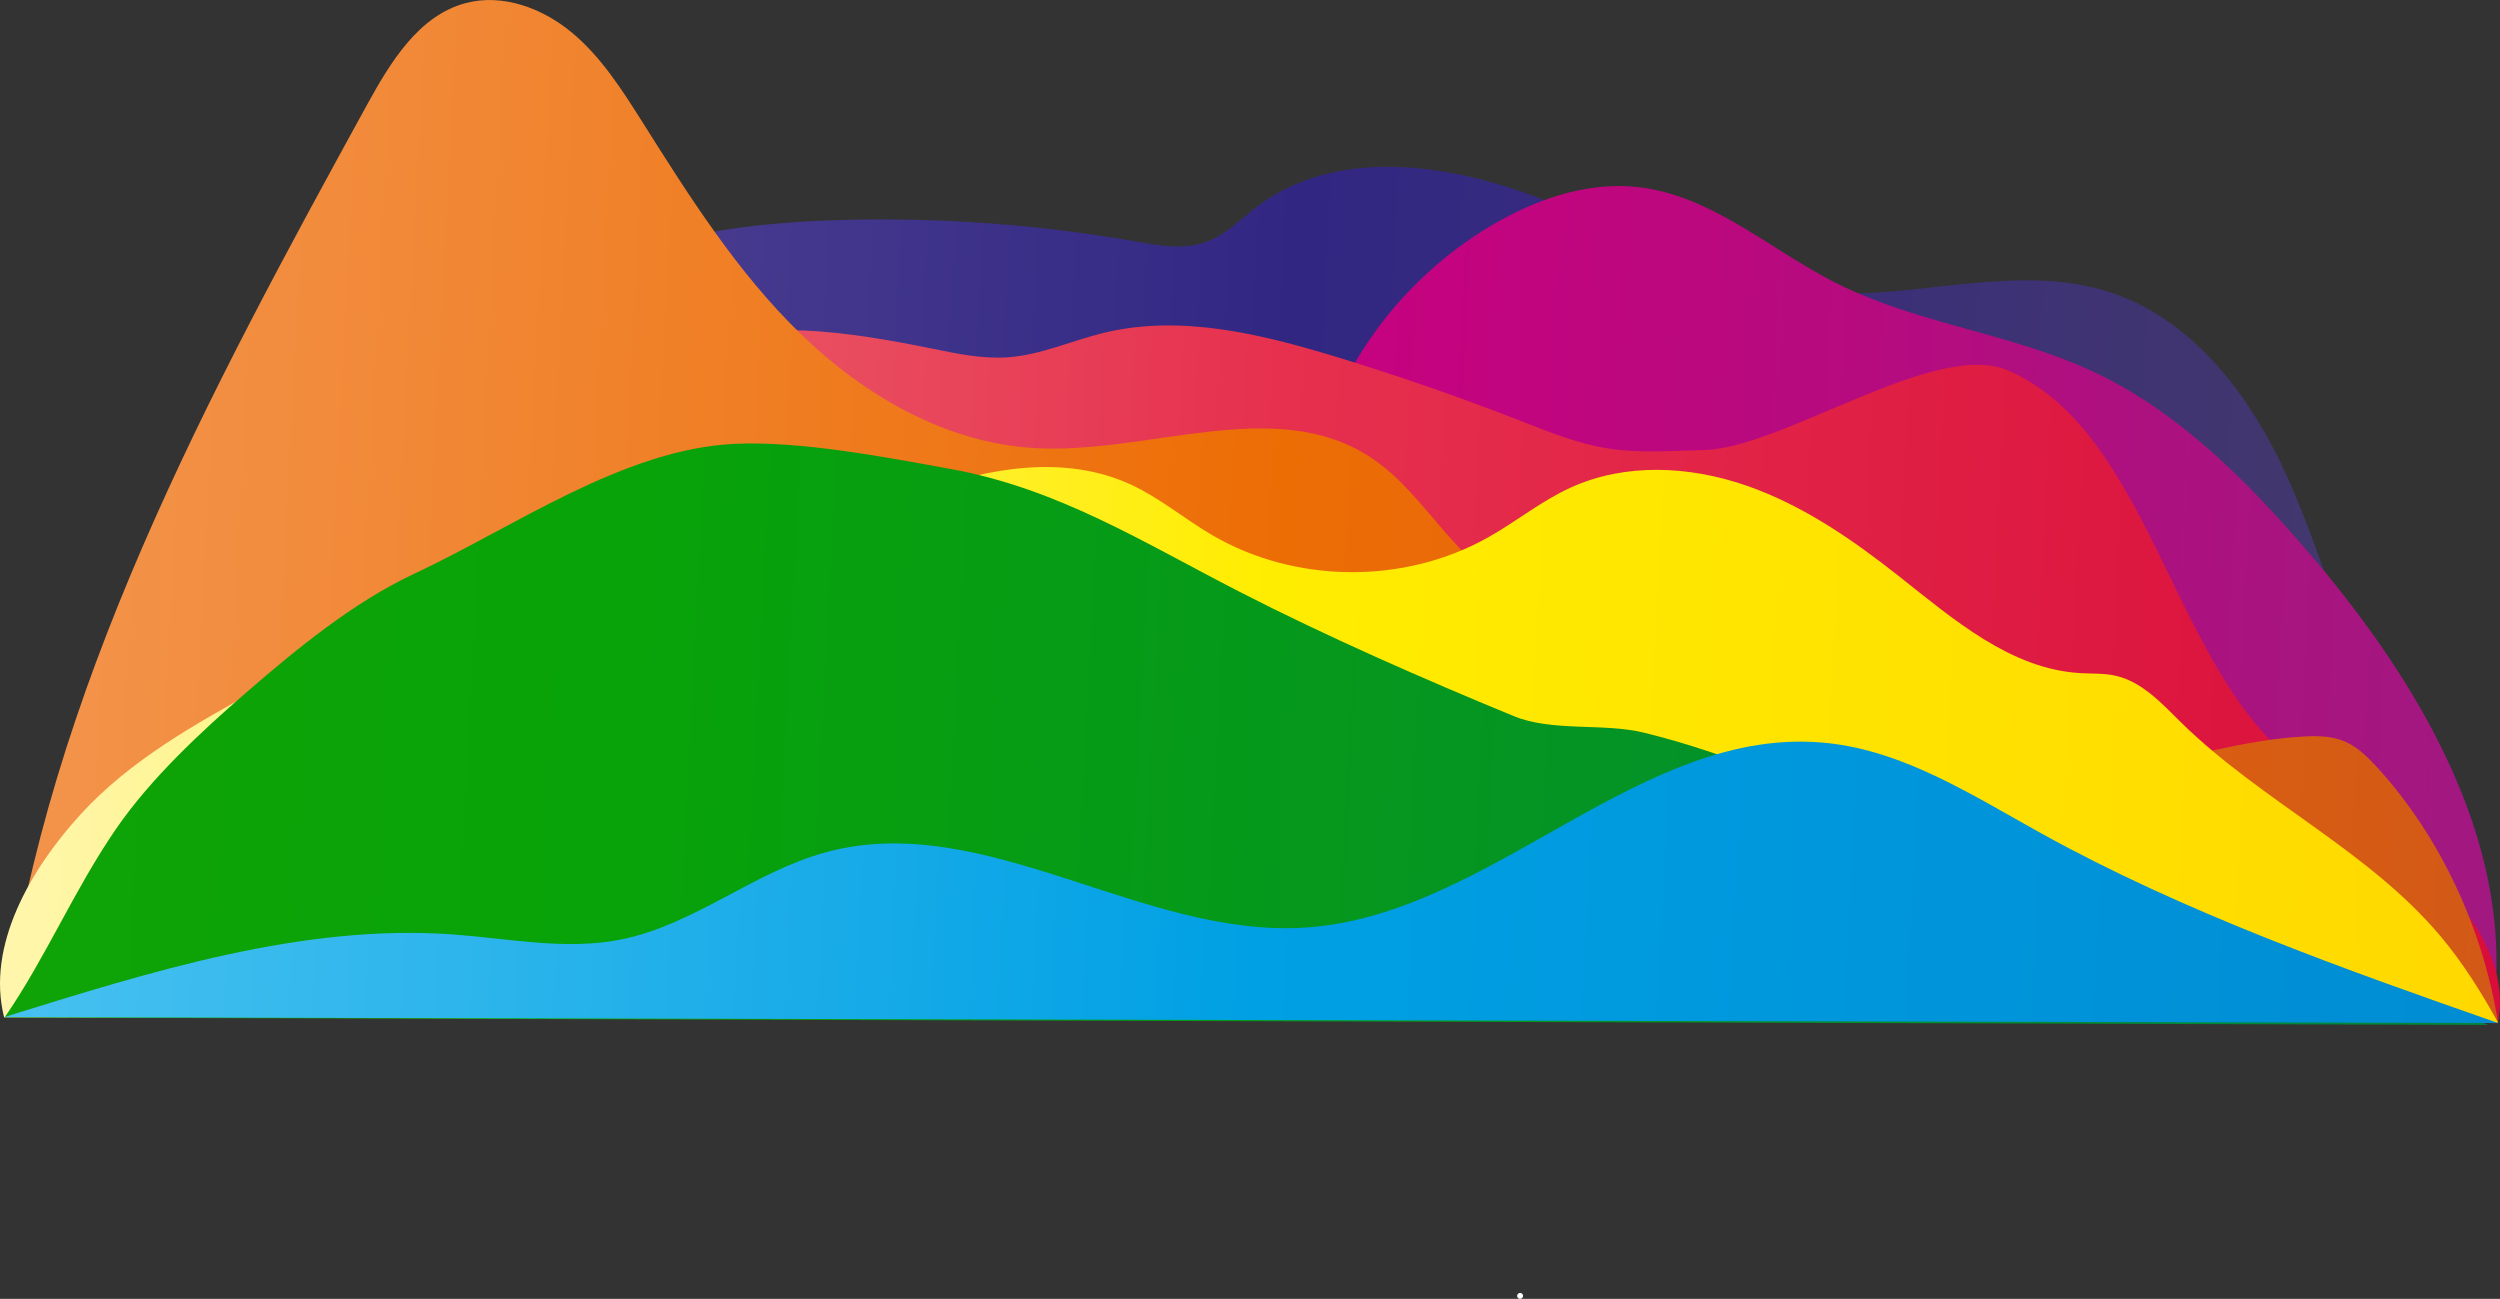 <svg xmlns="http://www.w3.org/2000/svg" xmlns:xlink="http://www.w3.org/1999/xlink" viewBox="0 0 1277.11 663.51"><rect x="0" y="0" width="1277.11" height="663.51" fill="#333333" stroke="none"/><defs><style>.cls-1{fill:url(#Indigoblau);}.cls-2{fill:url(#Magenta);}.cls-3{fill:url(#Rot);}.cls-4{fill:url(#Orange);}.cls-5{fill:url(#Gelb);}.cls-6{fill:#fff;}.cls-7{fill:url(#Unbenannter_Verlauf_15);}.cls-8{fill:url(#Blau);}</style><linearGradient id="Indigoblau" x1="63.46" y1="430.75" x2="1323.6" y2="430.75" gradientTransform="translate(23.63 -37.2) rotate(3)" gradientUnits="userSpaceOnUse"><stop offset="0" stop-color="#5e4f9c"/><stop offset="0.5" stop-color="#312783"/><stop offset="1" stop-color="#463a6a"/></linearGradient><linearGradient id="Magenta" x1="54.08" y1="433.7" x2="1324.7" y2="433.7" gradientTransform="translate(23.63 -37.2) rotate(3)" gradientUnits="userSpaceOnUse"><stop offset="0" stop-color="#d870a9"/><stop offset="0.5" stop-color="#c8007f"/><stop offset="1" stop-color="#a11880"/></linearGradient><linearGradient id="Rot" x1="54.4" y1="474.45" x2="1327.33" y2="474.45" gradientTransform="translate(23.63 -37.2) rotate(3)" gradientUnits="userSpaceOnUse"><stop offset="0" stop-color="#ef7e7c"/><stop offset="0.5" stop-color="#e6304e"/><stop offset="1" stop-color="#d90d3a"/></linearGradient><linearGradient id="Orange" x1="54.79" y1="401.34" x2="1326.81" y2="401.34" gradientTransform="translate(23.63 -37.2) rotate(3)" gradientUnits="userSpaceOnUse"><stop offset="0" stop-color="#f3944c"/><stop offset="0.5" stop-color="#ed6d05"/><stop offset="1" stop-color="#d25917"/></linearGradient><linearGradient id="Gelb" x1="51.32" y1="505.49" x2="1326.81" y2="505.49" gradientTransform="translate(23.63 -37.2) rotate(3)" gradientUnits="userSpaceOnUse"><stop offset="0" stop-color="#fff6ad"/><stop offset="0.5" stop-color="#ffed00"/><stop offset="1" stop-color="#ffd800"/></linearGradient><linearGradient id="Unbenannter_Verlauf_15" x1="54.66" y1="510.89" x2="1321.87" y2="510.89" gradientTransform="translate(23.63 -37.2) rotate(3)" gradientUnits="userSpaceOnUse"><stop offset="0" stop-color="#0fa307"/><stop offset="0.23" stop-color="#08a308"/><stop offset="1" stop-color="#00863e"/></linearGradient><linearGradient id="Blau" x1="54.4" y1="572.88" x2="1326.81" y2="572.88" gradientTransform="translate(23.63 -37.2) rotate(3)" gradientUnits="userSpaceOnUse"><stop offset="0" stop-color="#47c1f0"/><stop offset="0.5" stop-color="#00a0e4"/><stop offset="1" stop-color="#008cd3"/></linearGradient></defs><g id="schlecht"><path class="cls-1" d="M52.16,630.45A772.29,772.29,0,0,1,233.51,332.74c38.68-39.42,82.93-75.41,135.35-92.81,31.56-10.47,65.05-13.85,98.29-15A751.27,751.27,0,0,1,621,235.74c11.87,2.07,24.35,4.39,35.71.37,10.26-3.62,18.06-11.88,26.76-18.41,40-30,96.9-22,143.64-4.13s91.5,44.58,141.41,48.41c50.42,3.88,102.73-16,150.74-.1,40.09,13.28,68.64,49.33,86.92,87.41s28.62,79.53,46.41,117.83c25.4,54.7,66.85,107.39,61.16,167.43" transform="translate(-40.91 -112.41)"/></g><g id="aengstlich"><path class="cls-2" d="M42.93,632.1C41.74,615.56,53.42,600.28,67.8,592S99,580.94,115.24,577.81A817.61,817.61,0,0,0,377.85,478c7.66-4.55,15.47-9.31,24.24-10.86,8.13-1.43,16.46,0,24.62,1.25,96.44,14.46,206.76-10.41,262.34-90.53,19.8-28.55,31.39-62.11,50.82-90.92a198,198,0,0,1,65.18-60.64c22.27-12.79,48-21.28,73.5-18.2,37.19,4.5,66.83,32,100.28,48.86,41.36,20.88,89.23,25.63,131.21,45.23,42.22,19.71,76.25,53.37,106.82,88.53,59.06,68,111,153.75,97.11,242.7" transform="translate(-40.91 -112.41)"/></g><g id="wuetend"><path class="cls-3" d="M43,632C91.71,505,212.59,416.8,319.43,332.63,340.59,316,362.22,299,387.52,289.78c41.11-15,86.66-8,129.55.72,12.88,2.62,25.94,5.39,39,4.41,16.82-1.25,32.52-8.57,48.92-12.52,39-9.4,79.9.56,118.3,12.25q47.63,14.5,94,32.61c14.57,5.69,29.18,11.68,44.62,14.17,16.31,2.63,33,1.27,49.48.89,40.33-.92,118.44-56.73,155.42-40.62C1141.54,334.2,1151.25,460.83,1219,506c27,18,33.27,24.94,56,45,18.14,16,49,48,42,83.45" transform="translate(-40.91 -112.41)"/></g><g id="angewidert"><path class="cls-4" d="M43.38,632.09c21.76-166.77,104.1-318.64,185-466.11,12-21.82,26.42-45.67,50.48-52,18.8-5,39.14,2.59,54.11,15s25.59,29.15,36,45.6c24.08,38.22,48.5,76.83,80.89,108.32s74,55.66,119.14,58.39C627.33,344.8,692,313.93,741,346c15.06,9.85,26.16,24.53,38,38.1,84.62,97.26,222.39,145.09,349.07,121.2,29.77-5.62,59-14.9,89.25-16.62,7.14-.41,14.53-.35,21.14,2.39s11.87,8,16.71,13.24c32.52,35.53,54.39,83.14,61.86,130.72" transform="translate(-40.91 -112.41)"/></g><g id="traurig"><path class="cls-5" d="M43,632c-9.22-36.52,13.61-75.68,39-103.5S141,482,174,463.91c28.85-15.85,58.09-31.86,90-40.11,47.19-12.22,97.58-6.79,144.79-18.94,35.6-9.17,67.9-27.94,102.34-40.82s73.92-19.53,107.32-4.16c14.73,6.78,27.31,17.42,41.28,25.65,42.58,25.09,98.55,25.59,141.58,1.27,14.24-8,27.08-18.55,42-25.33,27.79-12.67,60.54-11.06,89.42-1.11s54.45,27.6,78.42,46.54c27.85,22,56.9,47.25,92.35,49.36,6,.36,12.2,0,18.12,1.34,13.67,3.07,23.72,14.28,33.73,24.1,40.86,40.06,95.39,65.1,132.23,108.9,11.42,13.58,20.89,28.69,29.47,44.22" transform="translate(-40.91 -112.41)"/></g><g id="gluecklich"><path class="cls-6" d="M817.44,775.91a1.5,1.5,0,0,0,0-3,1.5,1.5,0,0,0,0,3Z" transform="translate(-40.91 -112.41)"/><path class="cls-7" d="M43.25,632.2c21.51-31.35,35.39-65,56.9-96.3,17.67-25.75,43.26-49.55,66.87-70,25.38-22,54.76-46,85.16-60.23,51.44-24.1,107-63.69,163.71-66.51,33.51-1.67,77.47,6.8,110.48,12.8,55.13,10,98.06,37.26,147.91,62.84,44.14,22.64,94,44.54,139.87,63.41,19.9,8.18,45.76,3.37,66.65,8.5,85.34,21,155.48,69.2,240.82,90.17,60.81,14.94,132,36.41,190.38,59.11" transform="translate(-40.91 -112.41)"/></g><g id="Ebene_18" data-name="Ebene 18"><path class="cls-8" d="M43,632c74.14-23,152.72-48,230.12-42.17,28.37,2.12,57.07,8.11,85,2.53,37.42-7.48,68.17-34.76,105-44.67C544,525.94,624.76,592,708.28,586.22c95.05-6.53,170.83-103.94,265.61-94.28,39.76,4.05,74.7,26.77,109.67,46.12,73,40.42,154.62,69.41,233.44,96.94" transform="translate(-40.91 -112.41)"/></g></svg>